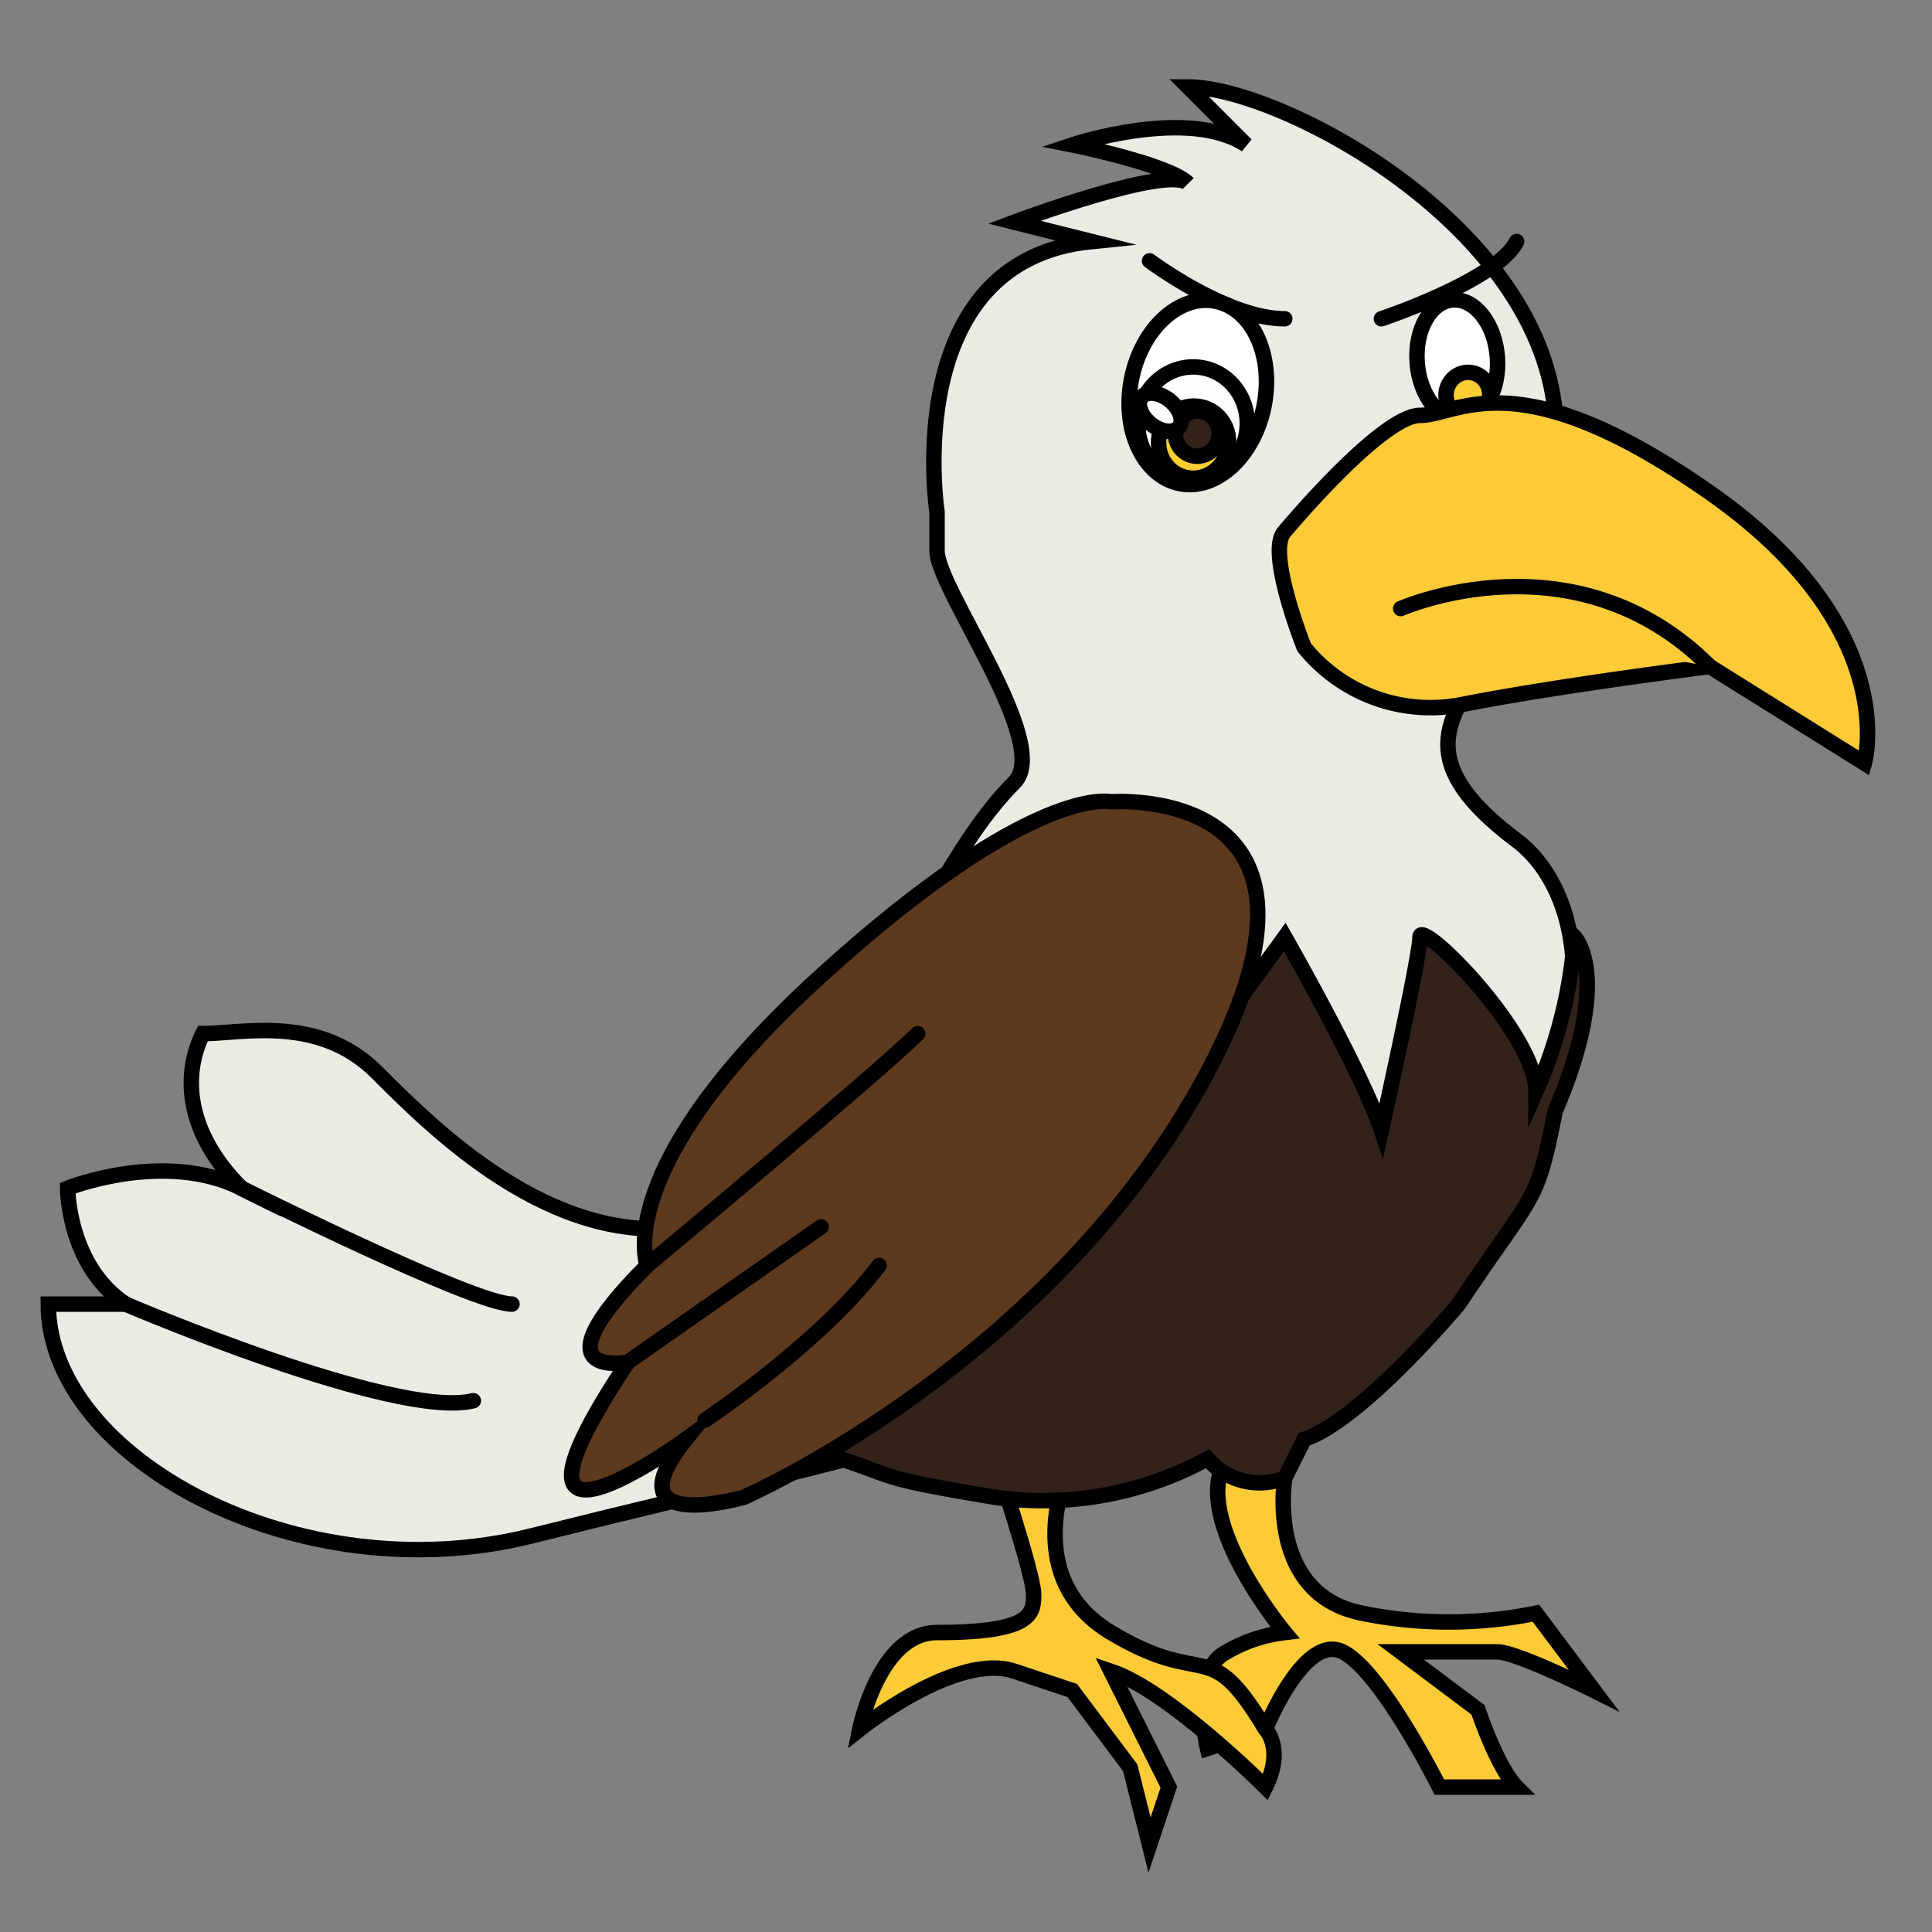 <svg id="Layer_1" data-name="Layer 1" xmlns="http://www.w3.org/2000/svg" viewBox="0 0 100 100"><rect x="0" y="0" width="100" height="100" fill="#808080" stroke="none"/><defs><style>.cls-1{fill:#fdcb37;}.cls-1,.cls-2,.cls-3,.cls-4,.cls-5,.cls-6,.cls-7,.cls-8,.cls-9{stroke:#000;stroke-linecap:round;stroke-miterlimit:10;stroke-width:0.8px;}.cls-2{fill:#ebebe3;}.cls-3{fill:#32221a;}.cls-4{fill:#5d391e;}.cls-5{fill:none;}.cls-6{fill:#fff;}.cls-7{fill:#fefefe;}.cls-8{fill:#fbce32;}.cls-9{fill:#fffefe;}</style></defs><title>Artboard 1</title><path class="cls-1" d="M66.5,76.5s-1,6,4,7a22.58,22.58,0,0,0,9,0l3,4s-4-2-5-2h-5l4,3s1,3,2,4h-4s-3-6-5-7-4,4-4,4l-3,1s-1-4,1-5a7.74,7.74,0,0,1,3-1s-5-6-3-9S66.5,76.5,66.5,76.5Z"/><path class="cls-1" d="M57.5,86.5c3,1,8,6,8,6,1-2,0-3,0-3-3-5-3-2-8-5s-2-9-2-9h-4s2,6,2,7,0,2-5,2c-3,0-4,5-4,5s5-4,8-3l3,1,3,4,1,4,1-3Z"/><path class="cls-2" d="M61.5,9.5c-1-1-9,2-9,2l4,1c-10,1-8,14-8,14v2c0,2,6,10,4,12-6,6-10,22-17,23s-13-5-16-8-7-2-9-2c-1,2-1,5,2,8-4-2-9,0-9,0s0,4,3,6h-4c0,8,13,15,25,12s13-3,20-5c14,0,23-4,23-4,14-14,12-24,8-27s-4-5-3-7,4-2,5-13-14-19-19-19l3,3c-3-2-9,0-9,0S60.5,8.5,61.5,9.5Z"/><path class="cls-3" d="M58.5,59.5l8-11s4,7,5,10c0,0,2-9,2-10s6,5,6,8a24,24,0,0,0,2-8s2,2-1,9c-1,5-1,4-5,10,0,0-5,6-8,7l-1,2a3.53,3.53,0,0,1-4-1,17.78,17.78,0,0,1-11,2c-6-1-5-1-8-2l-6-2Z"/><path class="cls-4" d="M33.5,65.5s-2-5,9-15,15-9,15-9,13-1,5,14-24,22-24,22-7,2-3-3c0,0-11,8-3-4C32.5,70.5,27.5,71.5,33.5,65.5Z"/><path class="cls-5" d="M59.5,13.5s4,3,7,3"/><ellipse class="cls-6" cx="62" cy="20.31" rx="4.81" ry="3.5" transform="translate(30.34 77.36) rotate(-79.11)"/><ellipse class="cls-7" cx="61.72" cy="21.95" rx="2.96" ry="2.83" transform="translate(32.47 80.56) rotate(-83.05)"/><ellipse class="cls-8" cx="61.78" cy="22.88" rx="1.87" ry="1.81" transform="translate(27.64 79.23) rotate(-79.11)"/><ellipse class="cls-3" cx="61.98" cy="22.44" rx="1.17" ry="1.13" transform="translate(28.23 79.07) rotate(-79.11)"/><ellipse class="cls-9" cx="60.05" cy="21.33" rx="0.78" ry="1.24" transform="translate(5.8 54.76) rotate(-51.19)"/><path class="cls-5" d="M71.5,16.5s6-2,7-4"/><ellipse class="cls-6" cx="75.43" cy="18.62" rx="2.08" ry="3.11" transform="translate(-1.21 5.86) rotate(-4.41)"/><ellipse class="cls-8" cx="75.98" cy="20.44" rx="1.17" ry="1.13" transform="translate(41.55 91.19) rotate(-79.11)"/><path class="cls-1" d="M66.5,27.5s5-6,7-6,5-3,15,4,8,14,8,14l-8-5s-8,1-13,2a8.4,8.4,0,0,1-8-3S65.5,28.5,66.5,27.5Z"/><path class="cls-1" d="M72.5,31.5s9-4,16,3"/><path class="cls-5" d="M12.5,61.5s12,6,14,6"/><path class="cls-5" d="M6.5,67.5s14,6,18,5"/><path class="cls-4" d="M33.5,65.5s12-10,14-12"/><line class="cls-4" x1="32.5" y1="70.5" x2="42.5" y2="63.5"/><path class="cls-4" d="M36.5,73.5s6-4,9-8"/></svg>